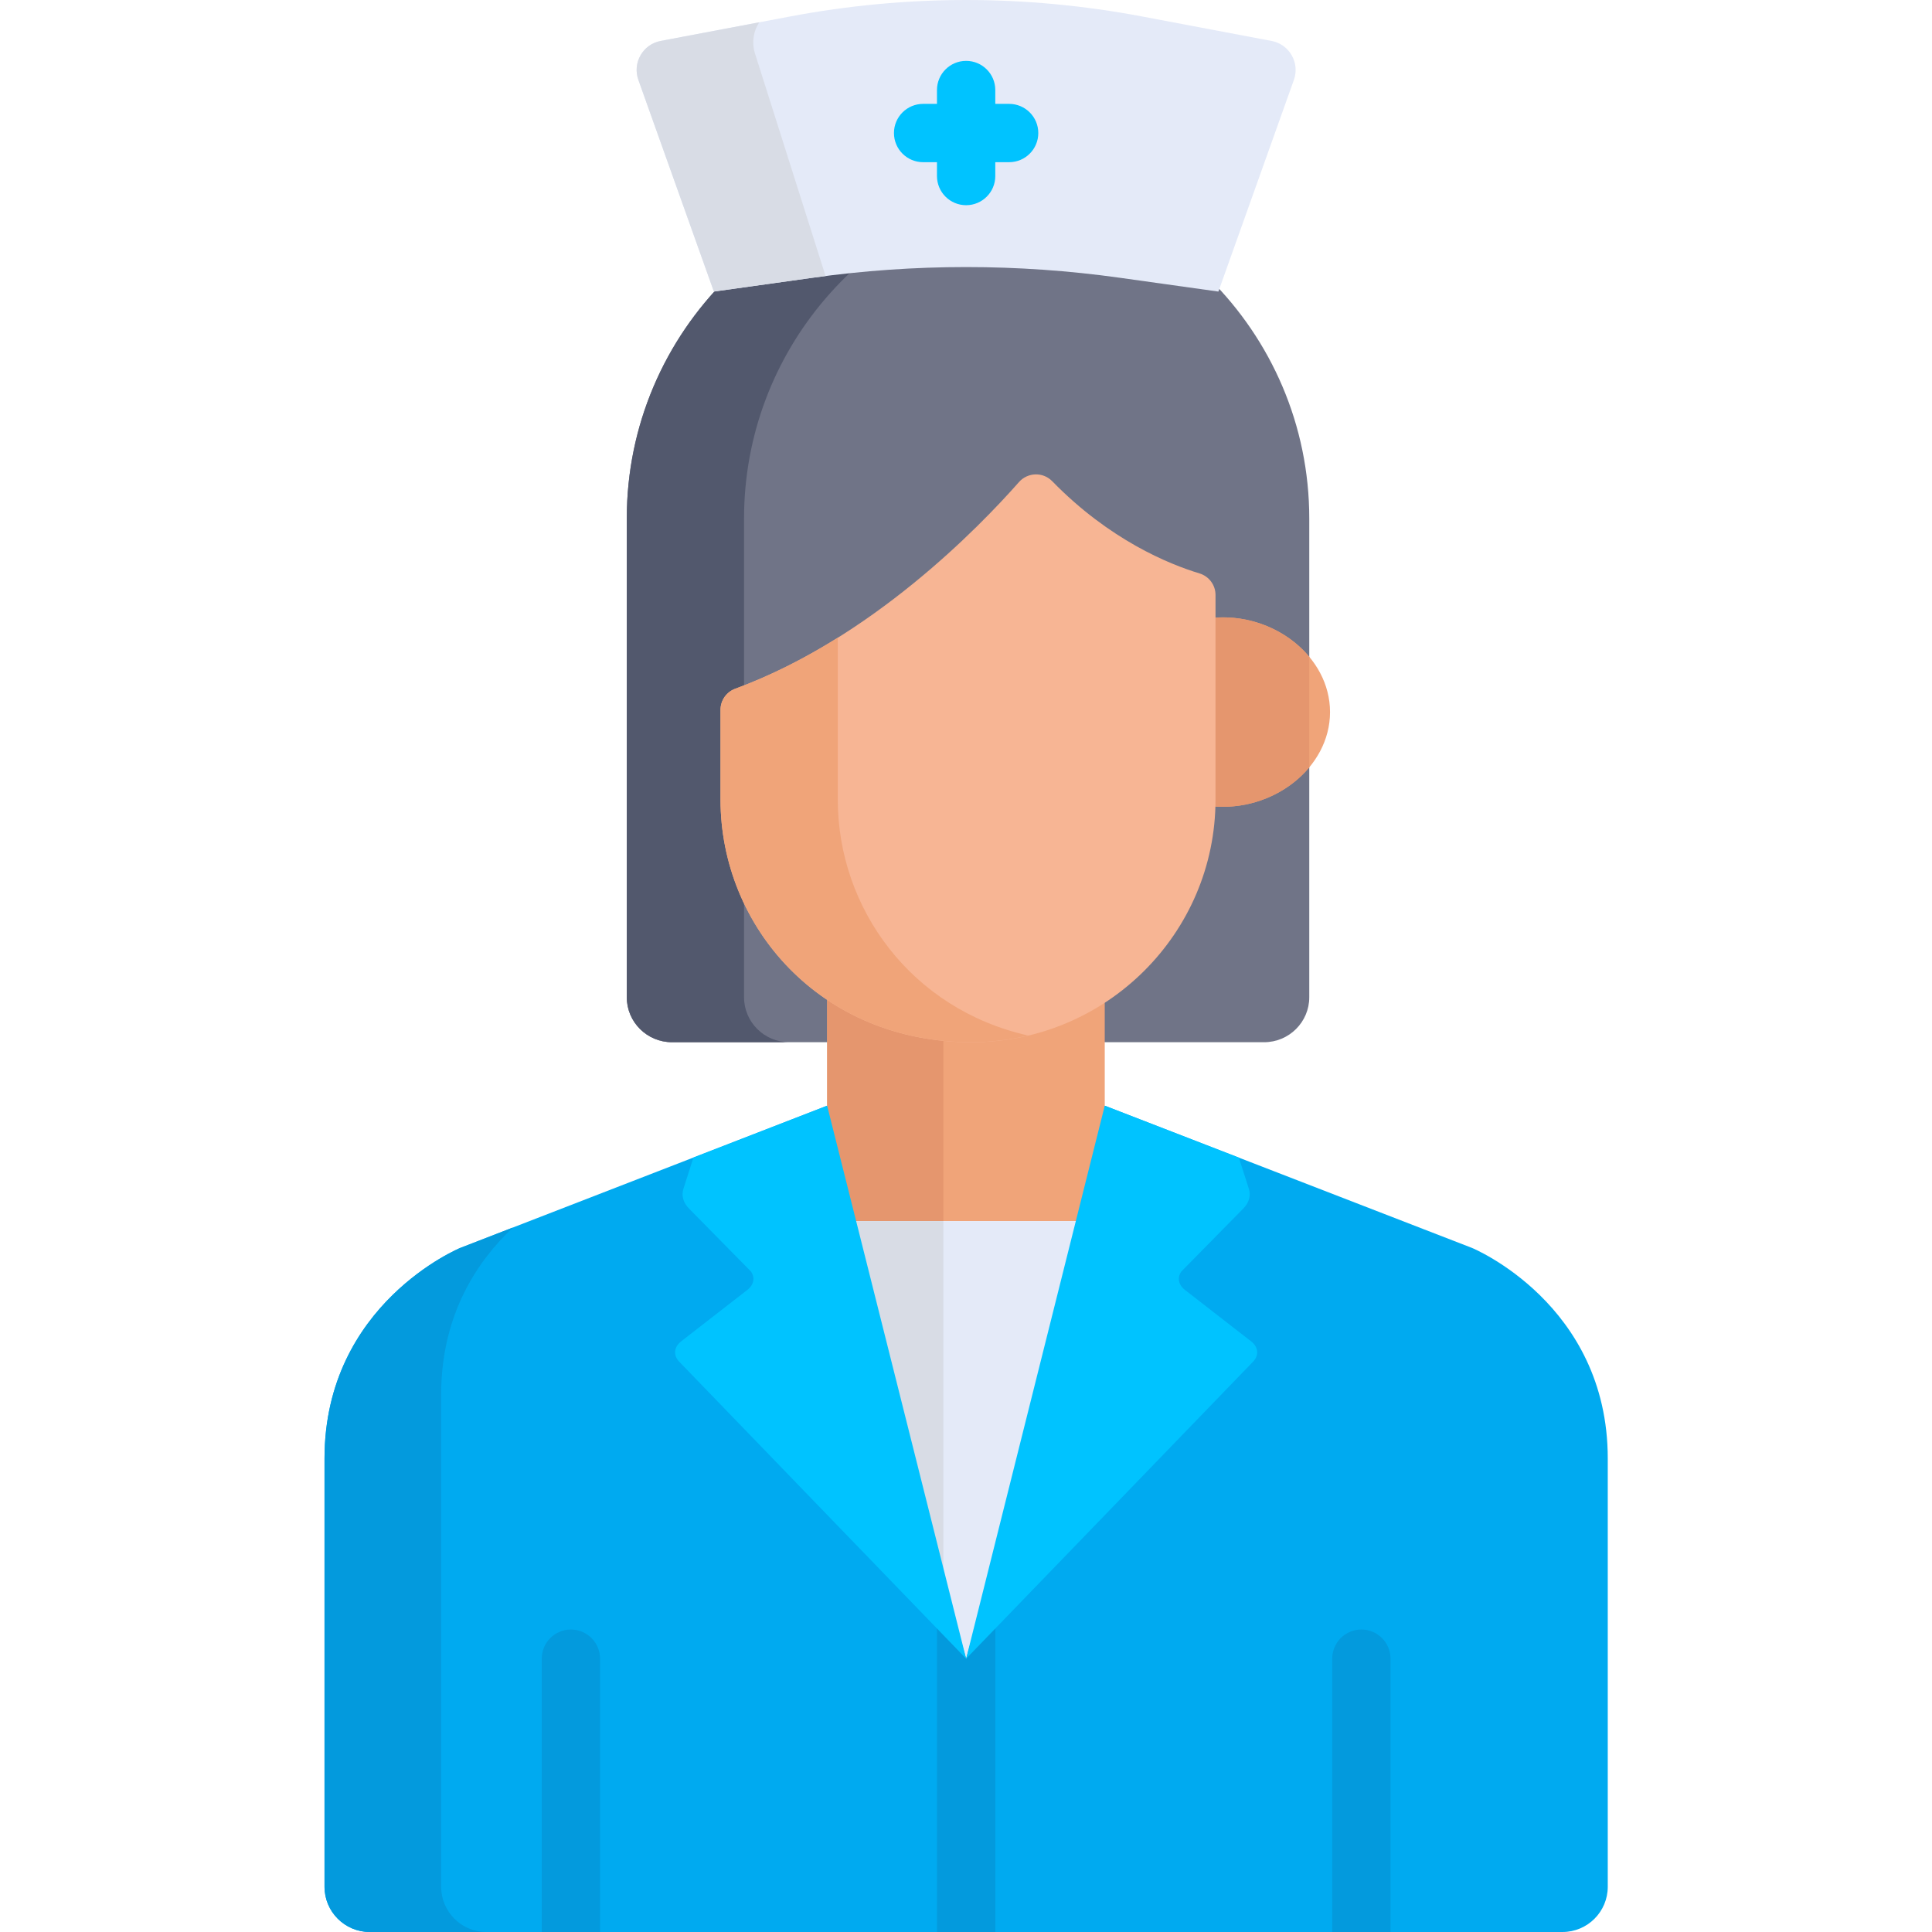 <svg height="512pt" viewBox="-86 0 512 512.001" width="512pt" xmlns="http://www.w3.org/2000/svg"><path d="m170.535 47.488c-49.949 0-90.434 40.266-90.434 89.938v126.848c0 6.586 5.367 11.926 11.988 11.926h156.895c6.621 0 11.988-5.34 11.988-11.926 0-3.234 0-123.867 0-126.848 0-49.672-40.488-89.938-90.438-89.938zm0 0" fill="#707487"/><path d="m111.18 264.273c0-1.32 0-125.527 0-126.848 0-44.402 32.352-81.285 74.895-88.609-5.047-.871-10.238-1.328-15.539-1.328-49.949 0-90.434 40.266-90.434 89.938v126.852c0 6.582 5.367 11.922 11.988 11.922h31.078c-6.621 0-11.988-5.34-11.988-11.926zm0 0" fill="#52586d"/><path d="m235.09 163.758v48.145c0 .586-.031 1.164-.047 1.75 16.227 1.672 31.43-10.117 31.43-24.945 0-14.812-15.18-26.594-31.383-24.949zm0 0" fill="#f0a479"/><path d="m260.973 203.348c0-10.012 0-20.102 0-29.281-5.852-7.039-15.66-11.344-25.883-10.309v48.145c0 .586-.031 1.164-.047 1.75 10.242 1.055 20.07-3.254 25.93-10.305zm0 0" fill="#e5966e"/><path d="m304.082 330.707-97.312-37.688-4.004 32.648h-66.191l-3.371-32.648-97.211 37.688s-35.992 14.797-35.992 55.824v113.477c0 6.621 5.371 11.992 11.996 11.992h316.082c6.625 0 11.996-5.371 11.996-11.992 0-27.426 0-70.754 0-113.477 0-41.027-35.992-55.824-35.992-55.824zm0 0" fill="#00aaf0"/><g fill="#039add"><path d="m30.91 500.008c0-31.039 0-92.887 0-130.422 0-21.312 9.707-35.531 19.039-44.289l-13.957 5.41s-35.992 14.797-35.992 55.828v113.473c0 6.625 5.371 11.992 11.992 11.992h30.91c-6.625 0-11.992-5.371-11.992-11.992zm0 0"/><path d="m73.02 512v-72.43c0-4.266-3.457-7.727-7.727-7.727-4.266 0-7.727 3.461-7.727 7.727v72.43zm0 0"/><path d="m177.762 512v-91.676c0-4.266-3.457-7.727-7.727-7.727-4.266 0-7.727 3.461-7.727 7.727v91.676zm0 0"/><path d="m282.504 439.57c0-4.266-3.457-7.727-7.727-7.727-4.266 0-7.727 3.461-7.727 7.727v72.43h15.453zm0 0"/></g><path d="m250.984 10.852-34.254-6.477c-30.859-5.832-62.535-5.832-93.395 0l-34.25 6.477c-4.719.895-7.527 5.789-5.914 10.312l20.012 56.102 26.137-3.656c27.012-3.781 54.418-3.781 81.43 0l26.137 3.66 20.012-56.105c1.613-4.523-1.195-9.418-5.914-10.312zm0 0" fill="#e4eaf8"/><path d="m114.078 14.172c-.926-2.93-.387-5.992 1.137-8.262l-26.129 4.941c-4.719.895-7.527 5.789-5.914 10.312l20.012 56.102 26.137-3.656c1.152-.164 2.309-.309 3.465-.457zm0 0" fill="#d8dce5"/><path d="m181.43 27.527h-3.668v-3.668c0-4.27-3.461-7.727-7.727-7.727-4.27 0-7.727 3.457-7.727 7.727v3.668h-3.672c-4.266 0-7.727 3.461-7.727 7.727 0 4.27 3.461 7.727 7.727 7.727h3.672v3.672c0 4.27 3.457 7.727 7.727 7.727 4.266 0 7.727-3.457 7.727-7.727v-3.672h3.668c4.27 0 7.73-3.457 7.73-7.727 0-4.266-3.461-7.727-7.73-7.727zm0 0" fill="#00c3ff"/><path d="m133.203 263.09v29.93l3.371 30.59h66.191l4.004-30.59v-29.801c-23.527 15.832-53.359 13.344-73.566-.129zm0 0" fill="#f0a479"/><path d="m163.996 273.859c-11.219-1.066-21.934-4.859-30.793-10.77v29.93l3.371 30.59h27.422zm0 0" fill="#e5966e"/><path d="m136.574 323.609h66.191l-32.73 115.961zm0 0" fill="#e4eaf8"/><path d="m163.996 323.609h-27.422l27.422 95.023zm0 0" fill="#d8dce5"/><path d="m206.77 293.02-36.734 146.551 76.059-78.727c1.609-1.664 1.387-3.875-.531-5.367l-17.551-13.641c-1.719-1.336-2.094-3.27-.941-4.875l16.438-16.707c1.504-1.527 2.027-3.418 1.445-5.227-.77-2.395-1.703-5.309-2.637-8.242zm0 0" fill="#00c3ff"/><path d="m170.035 439.57-36.832-146.551v.027-.027l-35.434 13.738c-.941 2.945-1.875 5.867-2.648 8.27-.582 1.809-.059 3.699 1.445 5.227l16.438 16.703c1.152 1.609.777 3.543-.945 4.879l-17.547 13.637c-1.922 1.496-2.141 3.707-.531 5.371zm0 0" fill="#00c3ff"/><path d="m231.871 151.957c-8.047-2.434-23.82-8.84-39.016-24.426-2.48-2.543-6.539-2.355-8.812.219-10.645 12.078-39.285 41.586-75.18 54.766-2.355.863-3.918 3.094-3.918 5.59v23.793c0 33.598 26.465 64.301 66.523 64.301 35.652 0 64.656-28.844 64.656-64.301v-54.238c0-2.621-1.727-4.938-4.254-5.703zm0 0" fill="#f7b594"/><path d="m136.023 211.902v-42.906c-8.395 5.25-17.512 9.977-27.16 13.52-2.355.863-3.918 3.094-3.918 5.594v23.793c0 33.594 26.461 64.297 66.523 64.297 5.168 0 10.191-.625 15.012-1.77-30.91-6.953-50.457-33.664-50.457-62.527zm0 0" fill="#f0a479"/></svg>
